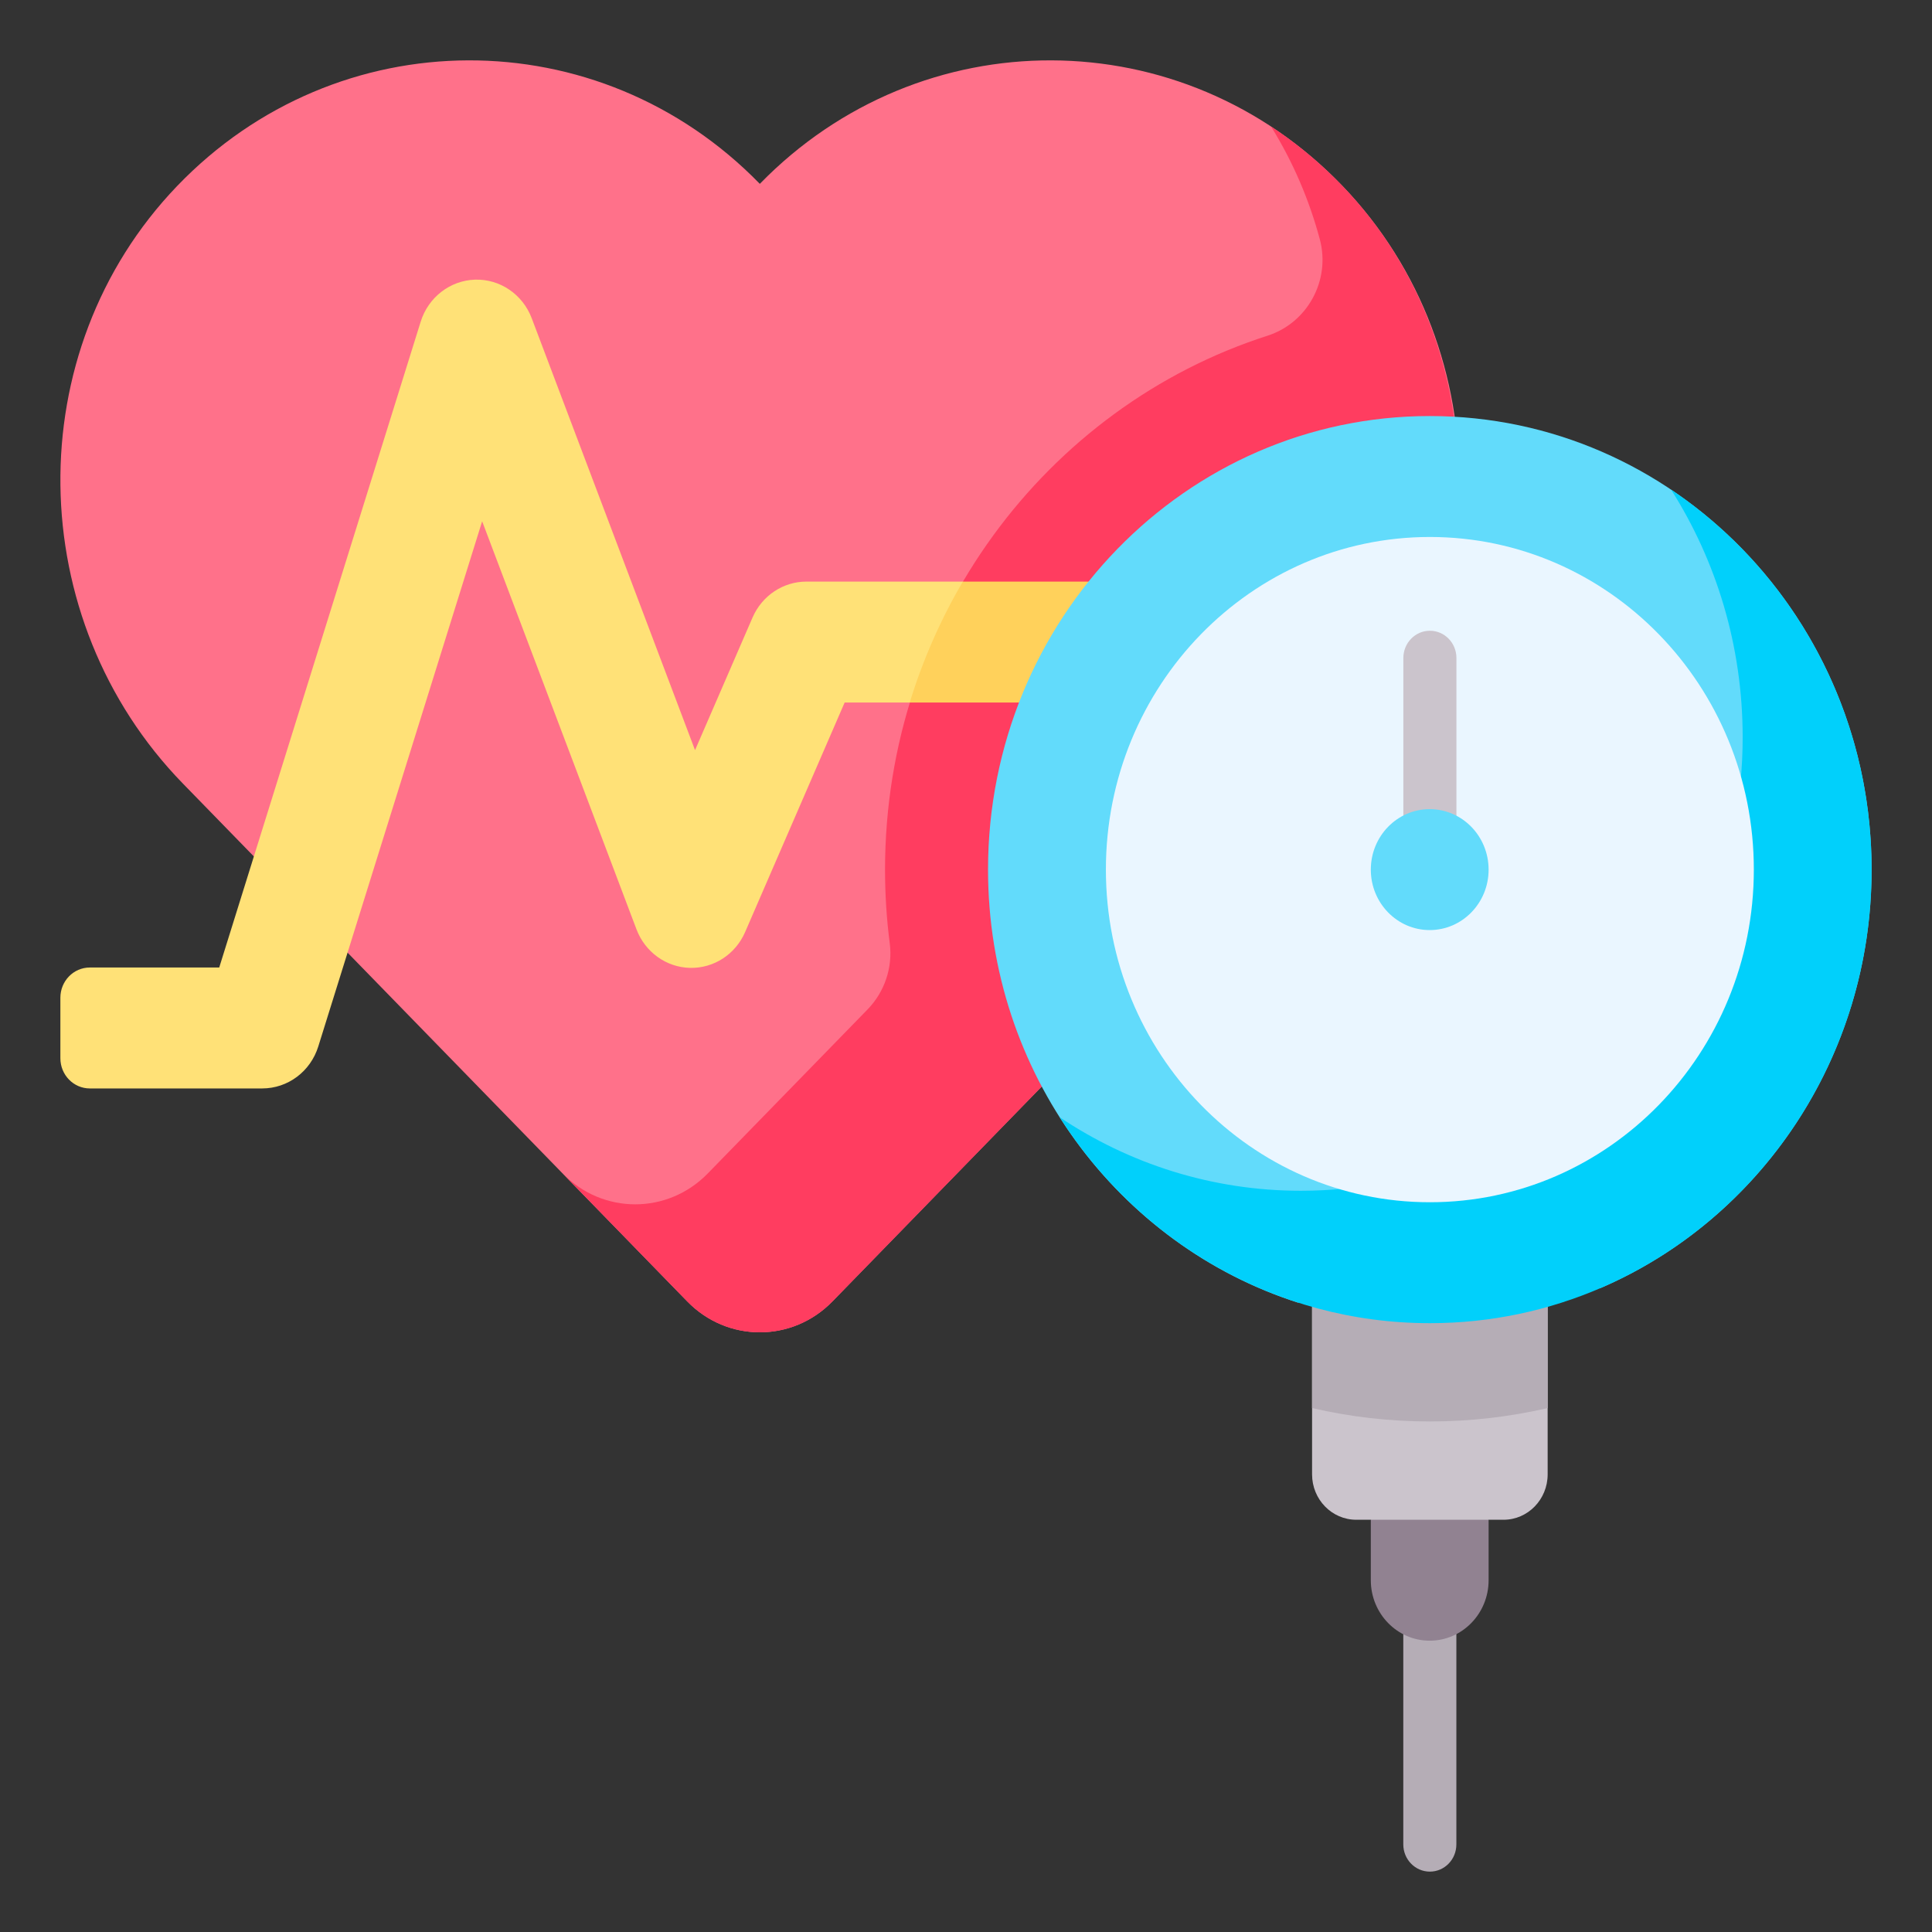 <svg width="32" height="32" viewBox="0 0 32 32" fill="none" xmlns="http://www.w3.org/2000/svg">
<rect x="0" y="0" width="32" height="32" fill="#333333" stroke="none"/>
<path d="M23.683 31C23.44 31 23.243 30.798 23.243 30.549V26.173C23.243 25.924 23.44 25.722 23.683 25.722C23.926 25.722 24.122 25.924 24.122 26.173V30.549C24.122 30.798 23.926 31 23.683 31Z" fill="#B5ADB6"/>
<path d="M23.68 27.175C23.142 27.175 22.705 26.726 22.705 26.173V25.171L23.68 24.176L24.656 25.171V26.173C24.656 26.726 24.219 27.175 23.68 27.175Z" fill="#918291"/>
<path d="M12.585 3.045C9.918 0.306 5.585 0.318 2.933 3.082C0.302 5.824 0.379 10.258 3.03 12.979L11.383 21.556C12.047 22.238 13.123 22.238 13.787 21.556L22.141 12.979C24.792 10.258 24.869 5.824 22.238 3.082C19.585 0.318 15.253 0.306 12.585 3.045Z" fill="#FF718A"/>
<path d="M22.198 3.041C21.843 2.678 21.459 2.363 21.053 2.096C21.417 2.682 21.685 3.311 21.86 3.962C22.043 4.645 21.653 5.349 20.995 5.56C17.328 6.737 14.659 10.256 14.659 14.404C14.659 14.817 14.685 15.224 14.737 15.623C14.789 16.027 14.65 16.431 14.37 16.719L11.723 19.436C11.059 20.118 9.983 20.118 9.319 19.436L11.384 21.556C12.047 22.238 13.124 22.238 13.788 21.556L22.143 12.977C24.79 10.26 24.846 5.756 22.198 3.041Z" fill="#FF3D60"/>
<path d="M15.95 9.633H13.357C12.971 9.633 12.622 9.866 12.465 10.227L11.512 12.425L8.807 5.271C8.657 4.875 8.281 4.619 7.868 4.632C7.455 4.645 7.094 4.924 6.968 5.328L3.631 16.025H1.488C1.218 16.025 1 16.249 1 16.526V17.527C1 17.804 1.218 18.028 1.488 18.028H4.343C4.768 18.028 5.143 17.747 5.272 17.332L7.986 8.634L10.542 15.392C10.684 15.769 11.034 16.021 11.427 16.031C11.823 16.041 12.182 15.806 12.342 15.437L13.99 11.636H15.07L16.55 10.898L15.95 9.633Z" fill="#FFE177"/>
<path d="M24.903 25.172H22.464C22.059 25.172 21.732 24.835 21.732 24.42V20.664H25.634V24.42C25.634 24.835 25.307 25.172 24.903 25.172Z" fill="#CBC4CC"/>
<path d="M21.732 23.322C22.36 23.467 23.013 23.544 23.683 23.544C24.353 23.544 25.006 23.467 25.634 23.322V20.664H21.732V23.322Z" fill="#B5ADB6"/>
<path d="M15.068 11.636H19.038V9.633H15.948C15.582 10.257 15.285 10.928 15.068 11.636Z" fill="#FFD15B"/>
<path d="M23.682 6.891C19.641 6.891 16.365 10.255 16.365 14.404C16.365 17.773 18.526 20.624 21.502 21.577L23.37 20.407H24.658L26.503 21.337C29.144 20.203 30.999 17.526 30.999 14.404C30.999 10.255 27.723 6.891 23.682 6.891Z" fill="#62DBFB"/>
<path d="M27.678 8.109C28.427 9.288 28.864 10.697 28.864 12.21C28.864 16.359 25.588 19.723 21.547 19.723C20.073 19.723 18.701 19.275 17.552 18.505C18.858 20.558 21.116 21.916 23.683 21.916C27.724 21.916 31 18.553 31 14.404C31 11.768 29.678 9.45 27.678 8.109Z" fill="#01D0FB"/>
<path d="M23.683 19.913C26.647 19.913 29.049 17.446 29.049 14.403C29.049 11.361 26.647 8.894 23.683 8.894C20.72 8.894 18.317 11.361 18.317 14.403C18.317 17.446 20.72 19.913 23.683 19.913Z" fill="#EAF6FF"/>
<path d="M23.683 14.99C23.441 14.99 23.244 14.788 23.244 14.539V10.898C23.244 10.649 23.441 10.447 23.683 10.447C23.926 10.447 24.123 10.649 24.123 10.898V14.539C24.123 14.788 23.926 14.99 23.683 14.99Z" fill="#CBC4CC"/>
<path d="M23.68 15.405C24.219 15.405 24.656 14.957 24.656 14.404C24.656 13.85 24.219 13.402 23.68 13.402C23.142 13.402 22.705 13.85 22.705 14.404C22.705 14.957 23.142 15.405 23.68 15.405Z" fill="#62DBFB"/>
</svg>
